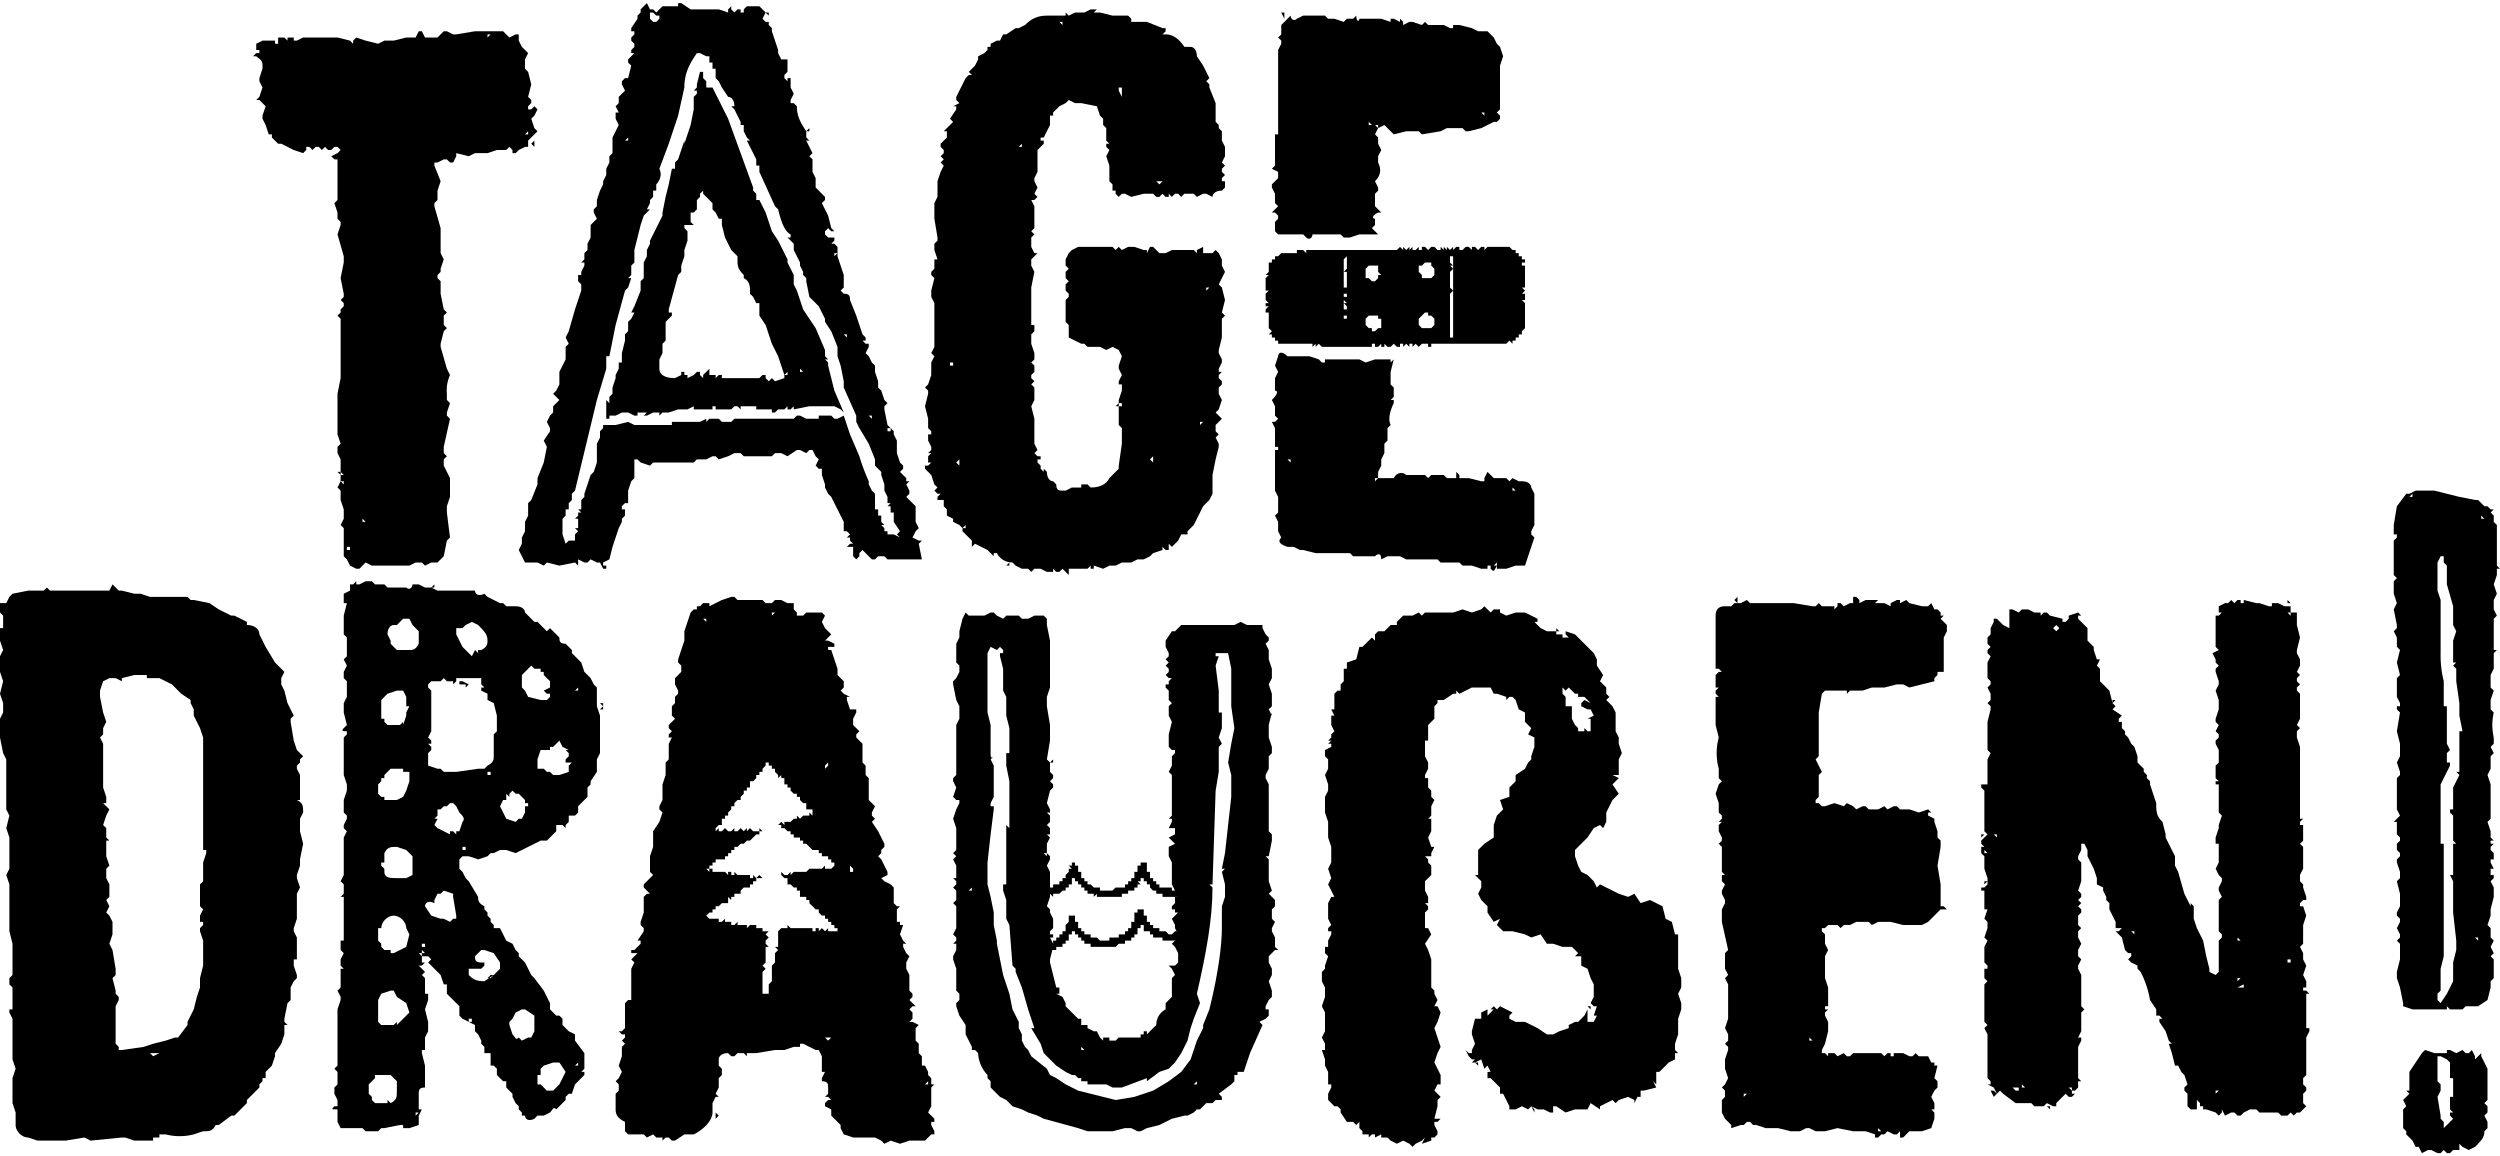 <svg xmlns="http://www.w3.org/2000/svg" viewBox="0 0 800 370"  aria-hidden="true">

  <g stroke="none" stroke-width="1" fill="currentColor" fill-rule="evenodd">
    <path d="M798 316v1-1Zm-4-150h1l-1-1v1Zm-2 134 1 1v-1h-1Zm-5-55Zm-2-46Zm0 55v-2l2-4-1-1h1v-13h1l-1-5v-4l-1-7v-4l-1-1 1-1h-1v-7l1-3-1-2v-6l-2-7v-6l-1-1v-2h-1l-1 2v9l1 3v17a34 34 0 0 0 1 9v8h1v12l1 2-1 1v3h1v1h-1 1l-1 2-1 2-1 2v19h1v36l-1 4v7l-1 1v2l1 1 2-3 2-4v-6l1-4v-3l-1-9v-10l-1-2h1v-10h1l-1-1v-8l-1-1v-1h1v1-6Zm-5 90v2l1 1v2l-1 2 1 6v1l1 1v2l1-1 1-1 1-1-1-1-2-1 2 1v-1h1l-1-1v-2h-1 1v-2h1v-1h-1 1v-1h-1 1v-2h-1 1v-2h-1v-3h-1 1v-2h-1 1l-1-1-2-1h-1v6Zm-8-103v-1 1Zm-1-82h1v-1l-1 1Zm-2 197v-1l1-1-1-2 1-1 1-1-1-1h1v-6l4-6 1-1 3 1h4v-1h1l2 1 2-1 1 1h1l1-1 1 2v1l1-1 1-1v1l1 2 1 2v10l-1 1 1 1v2l-1 1 1 2v2l-1 1c0 2-1 3-3 5l-2 1-2-1-1-1v2h-2l-1 1h-1l-1-1-1 1h-1l-2-1h-1l-2 1-1-2h-1l-1-2-1-1-1-1v-1l-1-1v-5Zm-3-175v-8l1-1v-1h-1v-3l1-6 3-4h1l2-1h6l8 2 5 1h1l1 1 1 1h1v1-1l1 1h1l-1 1 1 1v2l1 1v13l1 1h-1v2l-1 3 1 3-1 2v3l1 2-1 1v10h1l-1 1v5l-1 2v4l1 1-1 3v3l1 1a18 18 0 0 0 0 8v2l-1 1 1 2-1 1v4l-1 2 1 3v11l-1 1 1 3v2l1 1h-1v1h1l-1 1v1l1 1v2h-1v1l1 2h-1v2h1v1l-1 1 1 2v3l-1 4v2l-1 3 1 1v3l1 1-1 2 1 2-1 1 1 1v6l-1 1v2l-1 4-3 2h-4l-1 1h-4l-1-1v1h-11l-3-1v-1l-1-5-1-3v-2l1-4v-5l-1-1 1-1v-1l-1-2 1-2v-1l-1-1v-1l1-2v-4l-1-4 1-1v-2l-1-3v-1l1-1v-1l-1-1v-2l1-1v-1l-1-1v-4h-1l1-1 1-1-1-2v-10l1-1v-1l-1-3 1-2v-4l-1-4 1-6-1-1v-1h1v-1l-1-2v-6l1-1-1-4 1-4-1-1v-3l-1-2 1-1v-1l-1-5 1-2-1-3v-4l1-1-1-1v-3Z" id="letter-12"/>
    <path d="M733 307v1h-1v-1h1Zm0-49h1-2 1Zm0-65h-1v-1l1 1Zm-15 109v1-1Zm-1 16v-1 1Zm0-9Zm-1 4v1l1-1h-1Zm0-12h1l-1-1v1Zm0 4h1-1Zm0 11h2v-1l-2 1Zm-4-104h1-1Zm-2 137-1 1v-1h1Zm-4 1v1-1Zm-8-4h-1 1Zm-10-78v1-1Zm1 3h-2 2Zm-7 27h1v1l-1-1Zm-8-61v-1 1Zm-12-37v1-1Zm-3 1-1-1-1 1 1 1 1-1Zm-3 153v1l-1-1h1Zm-8-6-1-1v1h1Zm-4 0h2v1h-1l-1-1Zm-5-80v-1h-1l1 1Zm0 82-1 1-1-2h1l1 1Zm-4-67v-1h1l-1 1Zm0-10h1l-1-1v1Zm-1-5v-1h1l-1 1Zm59 0 3 6v3l1 2 2 7 2 4v-1l1 1v4l1 3 1 2 1 2 1 5 1 4v1l2 1 1-1v-10l1-1v-1l-1-1v-10l1-1-1-2v-1l1-2v-1l-1-1-1-2 1-2v-6h-1v-2l1-3v-1l1-3-1-1v-9h-1v-1h1l-1-1v-4l1-1v-4l-1-2v-1l1-1v-1l-1-1 1-2-1-1v-1l1-3v-3l-1-3 1-2v-1l-1-3v-1l1-1-1-1v-1l-1-2 2-1-1-1v-10h1l1-1h-1v-2l2-1h1l1-1 1 1 1-1h1v1h1v-1l4 1h1l3 1h1v-1h2l2 1h2v2h-1a90 90 0 0 0 1 1v-1h2v4l1 4-1 4v1l1 2v2l-1 2 1 1-1 1v1l1 1-1 1v1l1 1v8l-1 2 1 1-1 1v2l1 3v23h1l-1 1v1h1v5l-1 1 1 1v7l-1 2v2l1 1v1l1 3v1h-1l-1 1v1h1l1 3-1 3v6l-1 1 1 2v2l1 2-1 3 1 2v2h-1v1h1l1 1h-1v11h1v1l-1 2v12l-1 1v2l1 1v1l-1 1v3l1 1-1 1-1 1h-1l-1 1-1-1-1 1h-2l-1-1h-6l-1-1h-2l-2 1-1 1h-1l-1-1h-1l-2 1-1-2v1l-1 1-1-1-3-1h-1v-1h-1v-1l-1-1v3h-2l-1-1v-4l-1-1v-1l1-1-1-3-1-1-1-2h-1l-1-4-1-3h1l-1-1-1-3-2-3v-1h1l-1-1h-1v-2l-2-3a31 31 0 0 0-3-9l-1-1v-1l-2-1-1-1 1-1v-1h-1l-1-1-1-4-1-1-1-1h1l1-1h-2v-2l-1-2-1-2v-2l-1-1v-1l-1-2v-1l-2-1v-2l-1-3-2-4v-2l-1-2h-1v2l-1 2v1l1 1v6l-1 3 1 1v1l-1 1 1 1-1 1 1 1v1l-1 1v3l1 1-1 1v2l1 2-1 2v2l1 1-1 2v1l1 2v10l1 1-1 1v6l-1 2h1v1l-1 2v10l1 1h-1v2l-1 1h-1v-1h-1l1 1v1h1l-1 1h-1l-1-1-1 1-1 1-1 1v1h-1l-2-1-1 1h-3l-1-1h-5l-4-3-1-1-1 1-1-2-2-1h1v-1l-1-1v-14l-1-2 1-1-1-1v-12l1-1-1-1v-3h1v-1l-1-1v-5l1-2-1-1 1-3v-2l-1-1 1-3h-1v-6h-1v-1h1l1-1v-2l-1-3v-4l-1-1v-2h1l-1-1v-1l2-2-1-1v-13l-1-1v-1h2v-8l1-2-1-1v-9l1-4v-1l-1-1 1-1v-2l-1-2 1-1v-1l-1-1v-5l1-2-1-1v-1l1-1-1-1v-2l1-1v-2l1-2v-1h1l1 1 1 1 2 1v-6h1l2 1 1-1h2l2 1h2v1l1-1h1l1 1 4 1v1h1l1-1v-1l3-1 1 1h-1v1l1 1 1 1 1 1v4l1 1 1 1v1l1 3h1l-1 2 1 1v4l3 3 1 4v-1h1l-1 1 1 1-1 1 3 2-1 1v1h1v2l1 1v1l1 1 1 2 1 1 1 3v2l1 1 1 1v1l1 1v1l1 1v1l2 6v1c0 3 1 4 2 5l1 4v1Z" id="letter-11"/>
    <path d="M621 291v-1h1l1 1h-2Zm-20 70v1h1l-1-1Zm-11-161h-1 1Zm-10 14h1-1Zm0 119-1-1v1h1Zm-20-133v-1 1Zm-1 150h-1v1l1-1Zm-3-158v1l-1-1 1-1v1Zm65 6 1 1 1 1v2l-1 2v11h-2v1l-1 1v1l-4 1-4 1-2-1h-2l-4 1h-4l-3 1h-4l-1 1v-2 1h-7l-1 1-1 6v14l-1 1 1 2 1 2-1 1v7l-1 1v1h1l1 1h1l3-1 3 1 1-1 2 1 1 1 2-1h1l1 1h3l2-1 1 1 2-1h1l1 1h3l3 1 3-1 1 1h-1v1l2 1v1l1 3v2l1 1v2l-1 6 1 6v8l-4 4-2 1h-6l-4-1h-4l-2 1-1-1h-4l-2 1h-2l-1 1-1-1h-3l-1 1h-1v1l1 1v3l1 2-1 2v7l1 3v6h-1v1h1l-1 1v1l1 2v3l-1 4-1 2v1h1l1 1v-1h2l1 1 2-1 1 1h1l1-1h9l1 1 1-1h1v1h1v-1h3l2 1h1l1-1 1 1h3l1 2h1v1h1l-1 4 1 1v2l-1 1-1 2 1 2v2h-1l1 1v2l-1 3-3 1h-4l-2 2h-1v-2l-1 1h-1l-2-1-1 1h-1l-1 1h-1v-1l-3-1h-4l-5-1-4 1h-3l-2-1h-1l-2 1h-3l-4-1h-4l-3-1h-1l-1-1h-1l-1 1h-1l-3 1v-1l-2-2-1-2v-4l1-1v-2l-1-1 1-1 1-2-1-3v-3l1-3v-1l-1-1 1-1v-2l-1-2 1-3v-11l-1-2 1-1-1-2v-5l1-1-2-9v-4l1-2v-1l-1-2v-1l1-2-1-1v-2h1l-1-1v-8l-1-1 1-1v-1l-1-2v-2l1-1h-1l1-1v-1l-1-1v-3l-1-3 1-3 1-1-1-1v-3a19 19 0 0 1 0-10l-1-4v-9h1l-1-1v-1l1-1h-1v-4l1-1h1l-1-1h-1v-17c0-2 1-3 3-3h2l1-1h2l2-1 1 1h14l6 1h1l1-1 1 1h4v1l1-1v-1h1l1 1 2-1h1v-2h1l1 1v1l2-1h4l-1 1h3l2 1v-1l2-1h1v1l2-1 1 1 4 1h2l1-1 1 2h1l1 1v1h1l-1 1Z" id="letter-10"/>
    <path d="m453 366-1 1-1-1-2-1-2 1-2-1-1-1-1 1 1-1h-2v-1l-2 1v-1h-1l-1 1v-1h-2v-1l-1-1v-2l-1 1-1-1h-2l1-1-1 1-2-3v-1l-1-1h-1l-2-2v-2l1-2v-1h-1v-4l-1-2v-2l-1-3h1v-2l-1-2 1-2v-6l-1-2 1-3v-3l-1-2v-3l1-1v-1l1-3-1-1v-2h1v-2l1-2v-1h-1v-1l1-1-1-2v-5l1-2h1l-2-4 1-2-1-3 1-2v-5l-1-3v-5l-1-3v-5l1-2v-2l-1-3 1-2v-3l-1-1v-2l2-1v-1h-1l1-1h-1l1-1v-1l1-1-1-2v-3h1l-1-2h2-1v-5l1-1h1v-2l1-1v-4h1v-2l3-1 1-4h1-1 1l2-2 1-1 1 1v-2h1-1l1-1h2l2-2h2v-1l2-2h3l2-1 1 1 1-1h9l3-1 3 1 3-1 1-1 1 1 1 1 1-1h-1 3v1l2 1 3-1h3l2 1 2 1v1h-1l2 2 2 1h3v1h2v1h2l-1-1v-1l3 1 2 2 2 2 2 2 1 2v2l2 3-1 2 2 2v2l1 1-1 1 2 2 1 2v6l1 2v2l1 3-1 2v5h-2l2 1-2 2 2 3-2 2-1 2-1 2v3l-1 2-1-1-2 1-2 3-2 2-2 2v2l1 3 1 2 2 1 2 2 1 2 1-1 2 1 2 1 2 1 3 1 2-1 2 3 3-1 2 1 2 1 1 4 2 1 1 4h1v11l1 3v3l-1 2 1 3v2l-1 3v5l-1 3v2l1 1h-1v2l-2 1-2 2-1 1h-1v4l-1-1 1 2-4 1h-1v2h-1l-1 2v-1l-2-1-3 1-1 1-1-1-2 1v1-1l-2 1v1l-3-2-1 2h-4l-3 1-3-2h-1v2h-1l-2-1h-2l-2-1 1 2v-1l-1-1-1 1-2-1-2 1h-2v-1l-1-2-1-2h-1v-2l-2-2-1-1h-1v-2h1l-1-2-1 1-1-3-2 1 1 1v-1h-2l1-1h-1l-1-1v1-1l-1-2 1 1h1v-1l1-2-1-3v-1l1-4h2v-2l2-1v2l1-1 1-1h-1l1-1h-1 1l1 1 1-1 2 1 2 1-1 1v1l2 1h3l2 1 2 1 3 2h2l2-1 3-1v-1l2-1h1l2-2 1-2v4h2l1-2h-1l1-3h-1l-1-1 1-2v-4l-1-2-1-3-2-1v-3h-2l1-1-2-2h-3l-3-1h-2l-2-3-3 1-2-1-4-1h-3l-2-2 1-2-2 1-2-3v-2l-1-1-1-1-1-2 1-2v-2l-2-2h1v-8l2-2 3-2v-4l1-3 2-2-1-3 3-1v-3l2-2v-2l3-2 1-2 1-1v-1l1-3v-3l-2-1 1-2-2-2v-3l-2-1-1-3-1-1h-1l-1 1v-1l-3-1h-1l-1-2h-6l-2 1-2 1-1-1v1h-1l-3 2h-2v1l-1 1v4l-1 1-1 1v5h-1v5l1 2v2l-1 2v1h1v3l1 1v2l1 1-1 2v3l-1 1h1v4l-1 2 1 3h1l-1 2v1h-2l1 1v1l1 1v3l-2 2v3l1 2v2h-1l1 1v1l-1 1v5h1l1 2-2 3 1 2 1 3v9l1 1v1l1 2-1 2h1l1 2-1 3-1 2 1 3 1 3-1 2-1 3 2 4v3h-1l-1 2 2 2-1 1v2l-1 4h2l-1 1h-1v1l1 2v1l-1 1h-1v1l-3 1 1-2-1 1-2 1Zm54-133 1 1h1v-4h1-2l2-1-1-2h1-2l-2-1v-1l1-1 2 1-1-1-1-1h-2v-1h-1l-2-2-1 1-1-1v2l1 1v3h2v4l1 2 1 1v1h2v-1Zm2 90-1-1h1v1-1 1Zm-11-121v-1l1 1h-1Zm-1-2v1-1h-1 2-1Z" id="letter-9"/>
    <g id="letter-8" transform="translate(305 196)">
      <path d="M78 150v1h-1l1-1Zm-37-11 1 1h-1v-1ZM22 45h-1 1Zm61 43c0 10-2 21-5 34l1 3-2 5-1 3-1 4-2 4-2 3-2 2-3 1-4 3v-1l-8 3h-3l-2-1h-6v-1h-2v-1h-1l-1-1h-1l-2-1-3-2-4-4-1-3-3-5h1l-2-6-2-7-2-5v-1l-1-1-1-13-1-2v-6l-1-3v-2h1V68l1 1V54l-1-5v-1h1-1v-3h1v-8l-1-4v-6l-1-2v-7l-1-4v-1h1v-1l-1-1s0-1 0 0l-1 1-2-1-1 2v19l1 4v9c0 1 0 2 1 1l-1 1 1 2v-1 11l-1 2v1h1v1h-1 1l-1 8-1 9v7l1 4 1 5v4l1 5v1l2 10 2 6 1 5 1 2 1 2v2l1 2v2l1 2 1 1 1 2 5 4 1 2 2 1 3 2 2 1-1-1 1 1 2 1 4 1 4 1 4 1 6-1 6-2 5-3 4-3 3-4 2-6 2-4v-1l2-5c3-12 4-21 4-26v-7l1-3v-4l-1-4 1-1h-1l1-5 2-18v-7l-1-4 1-6 1-5-1-7V18l-1-5h-4v1h1l-1 3 1 8v7h1v5l-1 3 1 2-1 1v8l-1 6-1 30h-1l1 1ZM5 89l1-1v1H5Zm65-40v-3l1-1v-1h-1l-1-1v-4l1-4-1-2v-3l1-1-1-1v-3l-1-1v-1h1v-1l1-1h-1l-1-1 1-1v-1l-1-1 1-1-1-1 1-1v-1l-1-2V9l2-3h1l1-1 1-1h17l2-1 2 1h5v1l1 2 1 1v1l-1 1 1 2v3l1 3v3l-1 2 1 3v4l-1 1 1 2v-1l-1 4v4l1 3v2l-1 1v4l-1 2v1l1 2v15l1 1v2l-1 5h-1l1 1v7l1 3-1 1 1 1 1 1v2l-1 1v3l1 1-1 2v1l1 2v3l1 1h-1l-1 1-1 1v2l1 2v2l-1 2 1 3v2l-1 1-1 2v1h1v2l-1 1-2 1 1 1-4 9-2 6h-2v1h-1v2l-1 1-4 3 1 1v1h-2l-1 1h-2l-2 2h-1l-1 1-2 1h-1l-4 1-4 2-4 1-2 1h-1l-2-1h-2l-4 1h-8l-3-1-11-3-2-1-3-1-2-1-3-1-2-2-2-1-3-3v-2l-1-1v-1c-2-2-3-5-3-7l-1-1H6v-1l-2-4v-3l-2-3-1-3v-1l1-1v-2l-1-1v-7l-1-3v-1l1-2v-2H0l1-1v-1l-1-1 1-2v-7l-1-1 1-1v-3l-1-1 1-1v-1l-1-1h1v-4l-1-2 1-1-1-1 1-1v-7l-1-3 1-3 1-2v-1H1l-1-1 1-3-1-2v-1l1-1V36l1-2v-4l-1-2-1-5v-1l1-1 1-2v-2l-1-1v-6l1-2V6l1-4 1-2 1 1h5l2-1h1l1 1 2 1 1-1h4l1 1h2l2-1h3l1 1v2l1 5v15l-1 3v3l1 6v2h-1 1v3l-1 6 1 1 1-1v1h-1v3l1 1v1l-1 1 1 1v1l-1 1-1 4 1 2v1h-1l1 1v2l-1 1 1 1v2h-1l1 1-1 2v3h-1l1 1v-1l1 1v1l-1 2 1 2v8l-1 3 1 1v1l1 2v3l-1 1v1h1v1h-1l1 2v1l-1 4v1l2 8h1v2h-1l2 1 1 2v1l4 4h1v2h2v1l2 1h1l1 2 1 1v-1h2v1h2l1-1h7v-1h1v-1h1v1l3-3c0-2 1-4 3-5v-2l2-2v-6l1-1-1-2-1-1h2l1-1v-3l-1-2-1-1 1-1 1-1v-1l-1-2v-1l-1-2 1-1 1-1h-1v-1h-1v-1l1-1v-2l-1-2 2 2h-1v-2l-1-2v-7l-1-2v-3l2-1-1-1-1-1 2-1v1-4 1h-2l1-2v-1h-1l1-1V52l-1-1 1-2Z" id="Fill-10"/>
      <path id="Fill-2" d="M61 85h-1v1h-1l1 1h-1v1h-1v1h-2v1h-2v1-1 1h-8v-1l-1 1v-1h-2v-1h-1v-1h-1v-1h-1v-1h-1v-1h-1v2h-1v1h-1v1h-1l-1 1h-2v1l-1-1v1h-4v-1h-1 1v-1h2l1-1v1-1h2v-1h2v-1h1v-1h1v-1h1-1l1-1v-1h1l-1-1h1v-1h1v1h1v2h1v2h1v1h1v1h1l1 1v-1 1h2v1h4l1-1h3v-1h1v-1h1v-1h1v-2h1v-2h1-1 1v-1h2v3h1v2h1v1-1 1h1v1h1v1h3v1-1h1v1h3v2h-6v-1h-2v-1h-1l-1-1v-1h-1v-1h-1v-1z"/>
      <path id="Fill-1" d="M60 100v1h-1v2h-1v1h-1v1h-2v1h-2l-1 1h-8v-1h-2v-1h-1v-1h-1v-1h-1v-1h-1v1h-1v2h-1v1h-1v1h-2v1h-2v1-1 1h-4v-1h-1 1-1l1-1h2v-1 1l1-1h2v-1h1v-1h1v-1h1v-1h1v-2l1-1v-2h2v2h1v2h1v1h1v1h2v1h2l1 1v-1 1h3v-1h3v-1h2v-1h1v-1h1v-2h1v-3h1v-1h2v2h1v2h1v1h1v1h2v1h2l1 1v-1 1h1l1-1v1-1h1v1h1-1 1v1l-1 1h-5v-1h-1v1-1h-2v-1h-1v-1h-2v-2h-1z"/>
    </g>
    <path d="m235 191 1 1h8l1 1h2l1-1h2a47 47 0 0 0 2 1h2v2l1 1v1h2l1-1h5l1 1-1 2 1 2 2 2-1 1-1 1h1l2 1v1h-2v1h1l2 6v2l1 1 1 1v2l-1 1 1 1 2 1h-1v1l1 3h2v1l-1 2v2l2 2-1 1v1l1 1 1 1v6l1 1v3l1 1v7l1 1 1 1-1 2v1l1 1-1 1 2 3 2 4v1l-1 1v1l-1 1 1 1 1 2 1 2v1l-2 1 1 1 2 1 1 1v5l1 1h1l-1 1v4h1v1h1l-1 3 1 2 1 1h-1v1l1 2 1 1-1 2v2l1 2v5l1 1v1l-1 1 1 1 1 1h-1l-1 1 1 1v2l-1 1h1l2 1-1 1v4l1 1v3l1 1v3h1l1 2v1l1 1v2h1l-1 1v6l-1 2 1 1 1 1v1h-1v1l1 2v1h-1l-1 1-1 1h-5l-3 1-3-1-2 1-1-1-2-1h-7l-3-1-1-2v-1l-3-3v-2l-2-1v-1l1-1h1l-1-1h-1l1-1v-2c0-1 0-2-2-2v-1l1-2h-1v-5l-1-2h-1l-2-1-2-1h-1v1h-2l-3 1h-3l-6 1h-3v1l-1-1h-2l-1 1h-1l-1-1c-2 0-3 1-3 2v2l1 1v2l-1 1v3l-1 2 1 1h-1l-1 2v3c0 2-2 5-6 7h-3l-3 2h-1l-1-1h-1l-1 1v-1h-2l-1-1-2 1-1-1h-5l-1-1v-3c-2-1-3-2-3-4v-5l1-1v-2l-1-1 1-1 1-2-1-2 1-3v-3l1-1-1-1h-1 1l1-1v-1h-1l-1-1h1l1-1v-8l1-1h1v-10l1-2-1-1 1-1 1-1h-2v-1h1l1-1 1-1v-1h-1l2-3v-1l-1-1v-1l1-3v-5l1-1h1l-1-1-1-1v-1l1-1 1-1 1-1-1-1v-5l1-3v-5l2-3 1-3-1-1v-1l1-2v-5l1-3v-4l1-1v-5l1-2h-1v-1l1-1-1-1v-1l1-1 1-1-1-1v-3l1-1v-2l1-1v-1l-1-2v-2l1-1 1-1v-2l-1-1v-1l1-3 1-3v-3l1-3 1-3 1-1h1v-1h1l1-1h2v1l2-1 2-1 3-1h1Zm58 167v1-1Zm-64-2 1 1-1 1v-2Zm-29-3-1 1 1-1Zm97-7-1 1h1v-1Zm-32-12h-1 1Zm0-2h-1l1 1 1-1h-1Zm-20-88v1l-1 1v1h-1v1h-1v1l-1 1h-1v2h-1v1h-1v1l-1 1v1h-1l-1 1v1h-1v1l-1 1v1h-1v1h-1v2h-1l-1 1v1l1-1v1h1l1-1 1 1h1l1-1v1h1l1-1 1 1 1-1v1l1-1 1 1h2v-1l1 1h-1v1h-1l-1 1-1 1h-1l-1 1h-1l-1 1h-1v1h-1v1h-1v1h-1v1h-3v1h-1v1h-1v1h-1l1 1v-1h1v1h4l1 1v-1h1v1h1v-1l1 1h4v1h1v-1l1 1 1-1 1 1h-2v1h-1v1h-1v1h-2l-1 1v1h-2v1h-1v1l-1-1v2h-2l-1 1h-1v1h-1v1h-1l-1 1v1-1l1 1h3v1h1l1-1v1h2v1h1l1-1v1h3v1l1-1h2v1h2v1h1v-1 1h1l-1 1 1 1-1 1v1l1 1h-1v5l-1 1 1 1-1 1v7h2v-3l1-1v-5l1-1v-3l1-1-1-1h1v-5l1-1h-1 3v-1l1 1h7v1h1v-1h1v1l1-1 1 1 1-1v1h3v-1h-1v-1h-1v-1h-1v-1h-1v-1h-1l-1-1v-1h-1l-1-1-1-1v-1h-1v-1h-2v-2h-1v-1h-1l-1-1h-1v-2h-1l-1-1v-1l1 1h1l1-1v1l1-1h4l1-1h4l1-1v1h2l1-1v-1h-1v-1h-1v-1h-2v-1h-1v-1h-2l-1-1-1-1h-1v-1h-1v-1h-2v-1h-1v-1h-1l-1-1h-1v-1h-1l1-1 1 1v-1h2l1-1h1v-1l1 1 1-1h2v-1l1 1v-2h-2v-2h-1l-1-1v-1h-1v-1h-1l-1-1v-1h-1v-1h-1v-2h-1v-1l-1 1v-1l-1-1v-1h-1v-1h-1v-1h-1Zm27 33v2h1v-1l-1-1Zm-7-33-1 1v1l1-1v-1Zm-12-45Zm-28-1 1 1v-1h-1Zm22-2v1l1-1h-1Z" id="letter-7"/>
    <path d="M193 225v1l-1-1h1Zm-1 2 1-1v1h-1Zm-7 114v-1l-1 1h1Zm-1-120h1v-1l-1 1Zm-7-15h1-1Zm2 141 1-2 1-2-2-3h-2l-3 1-1 1v2h-1v3h1l2 2h2l1-1 1-1Zm-6-101h1l1 1h1l1 1h2l3-1v-2l1-1h-2v-1l1-1v-1l-1-1h1l-2-1-1-2-1 1-1 1h-1v1h-3l-1 3v3h1Zm-2 20 1-1-1 1c-1 0-1 0 0 0Zm0-52-1-1-2 2-1 1v-1 5l1 1 1 2 4 1h2l1-1v-1h-1l-1-1 2-1v-2l-1-1-1-1v-1h-1v-1h-2Zm-3 109h-1l-2 1-1 2-1 1v1l1 3c1 1 1 2 2 1v1-1l1 1 2-1h1l1-2v-5l-3-2Zm-6-61 3 1 1-1h1l1-2v-2h1v-1h-1v-2 1l-1-1-1-1h1-2l-1-1-1 1v1l-1-1v2h-1l-1 2 2 4Zm-6-14h1v-1h-1v1Zm0 21h-1 1Zm-2 39h1-1 1v2-1l-1 1h-4v2c1 1 2 2 5 2l3-2-1 1h-1l1-1h1l1-1 1-1v-2l-2-3-3-1h-1l-2 2c0 1 0 2 2 2Zm-6-37h1v1h-1v-1Zm-1-52v-1h1l2 1-1 1v-1h-2Zm7-11c2-1 2-2 2-3 0-2-1-3-3-5l-2-1-2 1-1 1h-2v2l2 4 3 3 1-2 1 1v-1c0 1 0 0 0 0h1Zm-12 38Zm4 20h1l1-3c1-1 0-2-1-3l-1-2-1-1h-1l-1 1h-1l-1 1h-1v2l-1 1h1l-1 2 1 1 2 1 2 1v-1h1l1 1v-1Zm-8-78 1-1v1h-1c0 1 0 1 0 0Zm7 30h-2l-1-1-1 1h-3l-1 1v1l1 1v13l-1 2 1 1v1h-1l1 1v1l-1 1v4l3 1h1l1 1h4l7-1h2l1-1c2-1 2-2 2-3v-7l1-1v-5l-1-4-2-1v-2l-2-1v-1h1v1-1l-1-1v-2h-8v1l-1 1v-1Zm-3 76 2 1 1-1h1v-1l-1-6v-1l-3-1-1 1h-1l-1 2v1c-2-1-3 0-3 1l2 3 3 1h1Zm-7 9v-1h1v1h-1Zm-2 53h1l-1 1v-1Zm-6-148h4c1 0 2 0 3-2v-4l-2-2-1-2h-2l-1 1-1 1h-1c-1 0-2 1-2 3l1 2v1l2 2Zm-4 66v2h-1v1l1 1v1c0 2 2 2 4 2h3l2-1v-6l-2-2-3-1c-2 0-3 0-4 2v1Zm4-42h1l1-1v1l1-3v-1l1-2h-1v-3l-1-2h-2l-3 1-2 2v6h1v1l1 1h3Zm-2 85-3 1-1 2v7l1 1h4v-1 1l1-1v1l2-2 2-2-1-3-3-2-1-2h-1Zm-3-20h-1v5-1l1 1v1l1 1h2v1h1l4-2 1-4-1-2c0-2-2-4-4-4s-4 2-4 4Zm-1-45v2l1 1h1v1h4l2-1 1-2 1-3v-3h-3 1v-1h-4v1-1l-2 2v1h-1v1l-1 1v1Zm6 97v-3l-2-2h-5v1l-1 1v-1 1l-1 1v3l1 1v1l1 1h4v-1l1 1c2-1 2-2 2-4Zm-19 5v-2l-1-2v-2l1-1v-4l-1-1 1-1v-18l1-3v-1l-1-2 1-1v-6h1l-1-1v-2l1-2-1-1v-3h1v-14h-1l1-1v-3l-1-1 1-2v-10c1 0 1 0 0 0v-2l1-2-1-1v-1l1-2v-1l-1-1v-4l1-3v-2l-1-3v-12l1-1v-1c-1 0-2 0-1-1l1-1-1-4v-3l1-2v-5l-1-1v-2l1-2-1-2 1-1v-6l-1-1v-6l1-4h-1v-3l2-1v-2h1l1-1v1h1l2-1h2l1 1h3l1 1h6c1 1 2 0 2-1h2l2 1c0 1 0 1 0 0h2l2 1h12c0 1 1 2 3 1l1 1 4 2h1l1 1h3c2 0 3 1 3 2l1 1 1 1 1 1h1l1 1 1 1 1 1 1-1 1 1 1 1 1 1c0 1 0 2 2 2l2 2v1l1 1 2 2 1 3 2 2 1 2 1 1v6l1 3v12l-1 2v4l-2 3v1l-1 1v3l-1 1-1 1-1 1v2l-1 1h-2v2l-1 1v1l-1-1h-2v2l-1 1-1 1-1 1h-2l-8 4-3-1h-2l-2 1h-1l-1 1-3 1-3-1h-2l-1 1v3l1 1 1 2 1 1 3 5c0 1 0 2 2 3v1l1 1v1l1 1v1l1 1v1h2l1 2 1 2 2 1 1 2h-1 1l1 1v1l2 2 1 2 1 2 1 1 3 4 1 2 1 2v2l1 1 1 1h1l1 1v2l2 2 2 1v2l3 4v5l-1 1h1v1l-1 1-1 1-1 1-1 3h-1l-1 1v1l-3 3c-1-1-1 0-2 1l-2 1h-2l-1 1c-2 1-3 0-3-1h-1v-1l-1-1v-1l-1-1-1-2v-1l-2-2v-2h-1l-1-1-1-1v-2l-1-1h-1v-4h-2v-2l-1-1v-1l-1-2-1-1v-2l-2-1h1v-1h-1v1l-2-1-1-1v-4 1l-1-1-1-1-1-1-1-1v-3h-1l-1-3-2-2-1-1-1-1 1-1-1-1h-2v-1h1l-1-1v1h-1l1 1v2h1l-1 1h-1l1 1 1 1-1 1 1 1v5h1v2l-1 3 1 4v3l-1 2v4h-1v1l1 4v7c-2 0-2 1-2 2v5h1l-1 2v3l-3 1h-2v-1h-1l-5 1h-1l-1 1h-4l-1-1h-7l-1-2v-4c-2 0-2 0-1-1h1Z" id="letter-6"/>
    <path d="m48 337 1 1 2-1h-3Zm1-2h-2 2Zm16-34-1-3v-1l1-1v-1h-1v-2l1-2-1-1v-7l1-1v-6l1-3v-1h-1v-36l-1-3-2-4v-2l-1-2v-1l-3-2-3-3-4-2h-4v-1h-4l-4 1v1l-2-1h-2l-2 1-1 3v2l1 5 1 3-1 2v2l-1 1 1 2v14l1 3v2h-1l2 2-1 2-1 3 1 1v3l1 1h-1v5l1 3-1 1v3l1 2v4l-1 1 1 2-1 2 1 1 1 2v4l-1 3 1 2 1 6v2l-1 1 1 4v1l1 1v1l-1 2v12l1 1v1h1l7-1 3-1 4-1 3-1h1l3-4v-1l2-4 1-4 1-3v-3l1-4v-8ZM4 353v-8l1-3-1-3v-13l-1-2v-1h1v-7l-1-1v-2l1-1v-10l-1-4v-15l-1-3 1-2v-10l-1-3 1-4-1-2v-16l-1-2-1-5v-6l1-2v-3l-1-3 1-4-1-3v-5l1-2-1-3v-4h1v-4l-1-1v-3h2l1-2 1-1 5-1h5l1-1 1 1h19l1-2 2 2h1l4 1h2l3 1h12l1 1h1l5 1 3 2 4 2h1l2 1 2 1v1c2 0 4 1 4 3l2 4 3 5 1 1 1 1 1 1-1 2v2l1 2 1 4 1 2 1 2-1 1v1l1 6 1 3 2 2-1 1v1l-1 1v1l1 2v8h-1c2 1 2 2 2 4l-1 2v4l1 4-1 5v2l-1 3v1l1 3-1 2v8l-1 3v1l1 2v7h-1v2l1 3v1l-1 1-1 2v4l-1 1-1 5v1l1 1h-1v3l-1 3-2 3v1l-1 3-2 2v2h-1v1l-1 1v1l-4 4v1l-1 1-1 1-2 2h-1l-4 3h-1c-1 2-2 2-4 2l-3 1a18 18 0 0 1-9 0h-2v1h-2v1h-6l-3-1h-1l-10 1-2-1-6 1h-9l-3-1c-2 0-4-2-4-4v-4l-1-3Z" id="letter-5"/>
    <g id="letter-4" transform="translate(405 4)">
      <path d="M83 87v-6h-1v-1h1v-1h-1v-1h-1v-1h-1v-1h-1l-1-1h-7l-1 1v-1h-1l-1 1-1-1h-1v1l-1-1h-1l-1 1h-1v-1h-1l-1 1v-1l-1 1-1-1v1l-1-1v1l-1-1v1h-1l-1-1h-1l-1 1-1-1h-1v1h-1v-1l-1 1h-1v-1l-1 1v-1l-1 1-1-1v1l-1-1-1 1H13v1l-1-1h-2v1H5l-1 1H3v1H2v1H1v3l-1 1h1l-1 1v4h1l-1 1v2l1 1H0v1h1l-1 1v1h1v5l1 1-1 1h1v1h1v1h1v1h11v1l1-1v1l1-1 1 1h16v-1h1v1h1l1-1v1h1v-1l1 1h1l1-1 1 1h1v-1h1v1l1-1 1 1v-1h1v1l1-1 1 1 1-1h2v1h1v-1h24l1-1 1 1v-1h1v-1h1v-1h1v-1l1-1v-8l-1-1h1v-2h-1l1-1-1-1h1v-1Zm-57-8v3l-1 1h1v5h-1v2h1v1h-1v1l1 1h-1l1 1v1h-1v2h1v1h-1v7-26l1-1v1Zm10 4 1 1h-1v1l-1 1h-1l-1-1h-1v-3l1-1h3v2Zm1 17v1h-1l-1 1h-1v-1h-1l-1-1v-2l1-1h3v1h1v2Zm17-18v2l-1 1h-3v-1l-1-1v-2h1l1-1h2v1l1 1Zm0 17v1l-1 1h-3l-1-1v-2l1-1 1-1h1v1h1l1 1v1Zm6-20v25h-1V90l1-1-1-1v-5l1-1-1-1h1l-1-1v-2h1v1Z" id="Fill-38"/>
      <path d="M7 110h7l3 1 1 1h1v-1h11l2 1 3-1h5v1l1-1-1 4v4l1 1v3l-1 1h1v1c-1 2-2 5-1 7l-1 1v4l-1 1v3l-1 2v2l-1 2v2h-1v1l1-1h5c1-2 3-2 4-1h3c0-1 0-1 0 0h3l1 1 1-1h4l1 1h3v-2l1 1v1h3l4 1h1c1 0 1 0 0 0v-1l1-2 1 1 1 1h4l1 1 1-1 2 1h1c2 0 3 1 3 2l1 2v10l-1 2v1l1 1-1 3-1 3-1 3h-3l-3 1h-3v-2l-1 1h1c-1 2-1 2-2 1v-1h-1v1h-2l-3-1h-3l-1-1h-6l-1-1H45l-2-1h-4l-2 1c0-2-1-2-2-1h-7l-1-1H16l-4-1h-1l-2-1H7c-3-1-3-2-2-3 1 0 1 0 0 0l-1-2v-3l-1-2 1-1v-5l-1-2v-20l-1-2h1l1-1-1-1v-3l-1-2c2-2 2-3 1-3v-4l1-2-1-2 1-3c0-1 1-2 3 0Zm72 42v1h1l-1-1Zm-71-9H7l1 1v-1Zm-4-4H3v1h1v-1ZM19 1l1 1h2l3 1 1-1h2l1-1c0 2 1 2 1 1h7l3 1V2h1l2 1V2c0-1 0-1 0 0l1 1v1l2-1h1l3 1 1-1 1 1h5l2 1h1V4h2l4 1 2 1h3l1 1 1 1 1 2 1 1 1 3-1 3v14l-1 1 1 1v1l-1 1h-1l-4 2-4 1h-1l-1-1h-5l-2 1-6 1-1-1h-4l-4 1-1-1-2-2-2 1-1 2 1 1v2l1 2-1 2v2c1 2 1 4-1 6l1 2v1l-1 1v4l2 2h-1c-2 1-2 2-1 2v2l-1 1 1 1 1 1h-6l-3 1h-2l-1-1h-9c0 1-1 2-2 1l-1-1H4l-1-1v-3l1-1v-1l-1-1H2l1-1 1-1-1-1v-3l-1-2v-1l2-2v-2l-2-1 1-1V39h1V12l1-2V9L4 8l1-1V4l1-1 1-1 1-1c0 1 1 2 2 1l2-1h7Zm16 61v1c-1 0-1 0 0 0v-1Zm0-26 1 1v-1h-1Zm-2-1v1h1l-1-1ZM5 33H4h1v1-1Zm65-1h-1l1 1v-1Zm0-3v1-1ZM3 25v1-1ZM72 8v1h-1 1V8ZM10 6v1-1ZM6 0v2L5 0h1Z" id="Combined-Shape"/>
    </g>
    <path d="M387 92h-1v1l1-1Zm-3 44 1-1h-1v1Zm0-99v-1 1Zm-14 21 1 1 1-1h-2Zm-1-45h1-1Zm-1 134 1 1v-2l-1 1ZM358 28v1l1 2v-3h-1ZM339 7l1 1V7h-1Zm-11 35v-1 1Zm-2 5h1v-1l-1 1Zm-4 134 1-1v1h-1Zm-16-33 1 1v-2l-1 1Zm-1-31v-1h-1v1h1Zm87-21-1 4 1 1-1 1v6l-1 4v1l1 2v1l-1 2v1h1l-1 1v1l1 1v1l-1 1v2l1 2-1 3-1 1 1 1 1 1-1 1-1 1v2l1 1-1 1 1 2v1l-1 4-1 5v6l-1 2-2 2-1 2-1 2-1 2-1 1-1 1v1h-2l-1 2-1 1-1 1-1-1v2h-1l-1-1v1l-3 1-1 1-2 1h-2l-2 1h-3l-2 1h-2l-2 1-3-1v1h-1v-1l-1 1h-6v2l-1-1-1-1-1 1h-1l-1-1v1h-2l-2-1h-2l-1 1-1-1h-2l-2-1-1-1c-2 0-4-1-5-3h-1v1l-1-1-1-1-2-1-2-1-1 1v-2l-2-2-1-1v-1h1v-1l-1 1-1-1-2-1v-1l-2-1v-2l-1-1v-2h-2v-1l1-1h-1l-1-1 1-1-1-1-1-3-2-2v-1h1l1-1h-1v-2l1-1h-1l1-1v-1l-1-2v-2h1v-1l-1-1v-3l-1-4 1-4v-1l-1-1 1-1 1-3v-4l1-2-1-1 1-2V97l-1-2v-2l1-4-1-1v-1l1-1v-3h1l-1-3v-2l1-1v-1l-1-6v-5l1-2v-5l1-3 1-2-1-1 1-1-1-1 1-1v-1l-1-1v-1l1-1 1-1v-2h-1l1-1 2-2-1-1 2-3v-1h-1l2-1-1-1v-1l3-6 1-1h1l-1-1 2-2 1-2v-1l2-1 1-1v-1h1v-1h1-1l2-1h1l1-2h1l3-2h1l2-1c2-2 4-3 7-3h6V4l1 1 2-1h3l2-1h2l-1 1h2l4 1h5l1 1v1h5l5 2h1v1l-1 1h1c2 0 4 1 6 4h2c1 0 2 1 2 3l2 3 2 4-1 1 1 1v1l2 5v5h1-1v1l1 1v1l1 1v3l1 2v3l-1 2 1 1-1 1v1l1 1-1 1v1h1v2l-1 1c-2 0-3 1-3 2l-2-1h-1l-2 1-1-1h-3l-1 1-1-1h-1l-1 1-1-1v1h-1l-1-1-1 1h-1l-1-1h-3l-4 1-2-1h-1l-1 1-1-1v-1h-1v-2l-1-1v-5l-1-3 1-2-1-1v-1h1l-1-1v-4l-1-1v-2l-1-1-1-3-5-1h-2l-2-1-1 1-2 1-2 2v1h-1v3l-1 2-1 2h-1v1h1v1l-1 1-1 1v7l-1 2v1l1 2-1 2 1 1-1 1h-1l1 2v7l-1 1 1 1-1 1v3l1 2h1l-2 2v2l1 2-1 5v12h1v2l-1 1v3l1 3v2l-1 1 1 1v2l-1 1v1l1 1-1 1 1 1v4l-1 2 1 4v8l1 2-1 1 1 1h1v1h-1v1l1 1v1l1 1v-1l1 1c0 2 1 3 2 3l1 1c0 2 1 2 2 2h1l2-1h3v-1h2l1 1c3 0 5-1 6-3l1-1 2-2v-1l1-7v-5l-1-1v-6h-1l1-1v1h1v-1h-1v-1l1-3v-2h-1v-1l1-2-1-2v-1l1-3-1-2-2-1-2 1-2-1h-4l-1-1h-1l-4-2v-4l-1-1v-7l1-1v-1l-1-1v-2l1-1-1-1v-2l1-1-1-1v-2l1-2 1-1 2-1h11l1 1 1-1 1 1 2-1h2l3 1h1v1l1-2h1l1 1 1 1h2l2-1h7l1 1v-1l2-1v2h3l1-1 1 1 1 2v2l1 2-1 2-1 2 1 1 1 4Z" id="letter-3"/>
    <path d="M286 167Zm-6-4Zm-1-28h1-1Zm-1-2 1 1v-1h-1Zm0-6h1v1-1h-1Zm-2 48h1-1Zm-2-53h1-1Zm-3-14v-1h-1l1 1Zm0-12h-1 1Zm-2 1Zm0 6h1-1Zm-11-16h-1 1Zm-2 31v1h1l-1-1Zm-4 1v1h-1l1-1Zm-14-33v-1 1Zm-1-47v1-1Zm-9 91Zm-2-112h-1l-1-1 2 1Zm-5 22h-1 1Zm-9-39v1-1Zm39 119-1-3-1-3-2-4-1-3-1-3-2-3v-4h-1l-1-2-1-1v-1c0-1 0-3-2-4v-1c-2-2-2-3-2-5v-1l-1-1-1-1-2-4-1-4v-2h-1l-1-2-1-1v-2l-1-1-2-2v-1l-1 1v1l-1 1v3l-1 1h-1v3l1 1h-3v1l1 1v3l-1 3v2l-1 3v2l-1 1-3 11v1h1v1l-1 1-1 1v6l-1 1v3l-1 2v3c0 2 2 3 5 3l2-1v-1h1v1h1v1l2-1 1-1h1v1l1 1v-1l1-1 1-1v2h2v1l1-1h1v1h12l1-1h1v1l1 1 1-1 1 1 3-1v-1Zm-40-66Zm0 83v-1 1ZM210 4Zm-2 2 1 1h1l1-1V5h-1l-1-1h-1v2Zm-2 83Zm-5-44v-1l-1 1h1Zm21-11v-2 1-2l1-1v-1h-1l1-1v-2 1l1-4c0-1 0 0 0 0h1v2l1 1h-1 1v2h2l5 10 4 11 4 11v1l1 1v2h1l2 4 1 3 1 3 2 3 2 4 1 2v1l2 4v3l1 2 2 6 4 6 3 7v2l1 1h-1l1 1v1l2 8 3 7-1-1-2-1h-8l-5 1v-1l-1 1h-1v-1l-1 1h-2l-1 1h-1v-1h-5v-1h-1v1-1h-4v1l-1-1h-1l-1 1h-5v-1h-1v1h-1c0-1 0 0 0 0h-1 1-5v-1l-2 1h-3l-3 1h-2l-1 1v-1h-1v1-1h-1l-2 1h-1l1-1h-3v1h-1l-2-1h-2l-2 1h-2v1h-1v-6l1 1v-2l1-1v-2l1-3v-1l1-2v-2h1v-3l1-4v-2l1-1v-3l1-1 1-2h-1l1-2 2-5v-3l1-1v-5l1-2v-2l1-2v-1l2-4 2-4v-1l1-5 1-4 1-5h1v-2l1-1 2-6v1l2-6 1-5v-1Zm-29 146v1h1v1h-1l-1-2h1Zm-10-7Zm-3-7Zm39-138-2 9-3 9-3 8c1 2 0 4-1 5v2h-1v2l-1 1v1l-1 2h1l-2 2-1 3-1 4-1 4v4l-1 1v3l-1 1h1l-1 3-1 1-3 11-2 10h-1v4l-3 10-7 29-1 1v2l-1 1v2h-1v2l-1 1v5l1 3 1-1h2v-2l1-1-1-1h1v-3c0 1 0 1 0 0h-1 1-1l1-1v-1h1l-1-1h1v-3l1-1v-1l1-3 1-3 1-1 1-3v-6l1-2v-2l1-1v-1h4l4-1 2 1h12v-1h9l2-1v1l1-1h3l1 1h3l1-1h19l1-1h1l2 1h4v-1h4l1 1h1l2-1 2 6 3 7a64 64 0 0 0 3 8v1l1 2 1 1v1c-1 0-1 0 0 0v2-1 3h1c-1 0 0 0 0 0v2h1v2l1 1h-1l1 1v1-1 1h1v1h2l2 1-1-1 1-1-2-3v-3h-1v-2h-1l1-1h-1v-2l-1-2v-2l-1-3v-1l-2-2v-2l-2-5-3-5-1-2v-2l-4-9v-2l-1-5-1-3v-3l-2-5-2-3v-1l-2-4-3-3-1-5v-1l-1-1v-1l-1-2v-1h-1 1l-1-2-1-2v-2l-2-2h1v-1c-2-1-3-4-4-8l-1-1-5-11v-2h-1v-2l-2-4-1-2h1l-1-1 1 1-1-1-1-2v-2h-1v-1l-2-4-1-1h1c0-2-1-3-2-3l-2-3-1-2-1-1v-3h-1v-1s1 0 0 0c0-1 0-1 0 0v-1h-1v-1h-1 1v-1h-1v1-1h-1l-1-1h-1c-2 3-4 6-4 11Zm-42 152h1-1Zm79-36h-1l-3 2-2-1h-2l-1 1h-9l-1-1h-2l-2 1-3 1-1-1h-1l-2 1h-3l-1 1h-13l-1 1-3-1-1-1h-1v6l-1 1-1 3v4h-1l-1 1v1h1v2l-1 1v1l-1 2-1 3-1 3-1 4-2 1h-2l-2-1-1 1h-1l-2-1v2l-1-1-5 1-4-1-1 1-2-1h-4l-1-2-1-2 1-2v-2l1-2v-3l1-2v-4l1-1 2-5v-2l2-5 1-5-1-2 2-3v-1l-1-2 1-2 1-1v-2l1-1 1-1-1-1-1-1 1-1 1-2v-4l1-2 1-2v-4l1-1-1-2 1-2 2-7 2-6v-2l-1-1v-2h1v-1l1-2v-1h-1l1-1v-2l1-1v-2l1-2v-4l1-1 1-1-1-2v-1l1-1v-2l1-3 1-2v-1l1-2v-2l1-2v-2l1-1v-5l2-4-1-2v-2h1l-1-2 1-1v-2l2-2-1-2v-1l1-1h1l1-4-1-1v-1l1-1 1-1h-1v-1l1-1v-1l-1-1v-1l1-1v-1h-1V9l2-3V5l1-1V3l1-1 1-1 1 2h1l1 1 2-2h5V1h1l3 2h9l3 1V3l1-1v1l1 1 1-1h1v1h1V3l1-1h4l2 2h1v1l-1-1-1 2 1 1h1v1l1 1v1l1 3 1 3v1l1 2h2v4l-1 1v1l1 1v-1h1v3l1 2-1 2v1h1l1 1c0 3 1 5 3 8l1-1v1h-1v2l1 1h-1l1 2 1 2-1 1 1 1v1h1-1v3l1 2v3l1 1 1 1 1 1v1l-1 1 2 4 1 4 1 1h-1l-1-1-1 1v1l1 1h2v1l-1 1h1l1 1v2h-1v1l1-1v1l2 6v4l-1 1 1 1c2 0 2 1 2 2l2 5 1 3 1 3 1 1v1h-1l1 1h1v1l-1 2 1 1 1 2 1 1v2l1 3v2l1 1 1 3 1 1-1 1v1l1 5 1 1h-1v1h1v-1l1 1v1l1 2v4l1 3 1 1v1l-1 1 1 1 1 1v1h1l-1 1 1 2v1l-1 1 2 2 1 1v5l1 2-1 1-1 2 2 1h1l-1 1 1 5h-11l-1-1h-2l-1 1h-1l-1-1-1-1-1-1-1 1v1l-1 1-1-1v-3h-2l1-1h1l-1-1v-1h-1l1-1-1-1h-1v-3l-1-2-3-6-1-1-1-2v-1l-1-3v-2h-1l-1-1 1-2-1-1-1-2h-1l-1 1-2-1Z" id="letter-2"/>
    <path d="M171 45v2l-1-1 1-1Zm-3-1v-1h1v-1l-1 1v1Zm-12-33v1l1-1h-1Zm-40 156h1l-1-1v1Zm-4 8h-1v1h1v-1Zm-4-24h1v1l-1-1ZM81 13v-1h1-1v1Zm0 5 1-1h1v-1h-1v-2l2-1h4v1h1v-2h2l1 1v-1h2v1h1l2-1h11l4 1 1 1v-1l1-1 3 1 4 1 2-1h3l4-1h3l1-2h1l1 2h4l1-1 1-1h1l2 1h1l6-1h9l1 1 1 1 2-1h1v2l1 2 1 1 1 1-1 2v3l1 1 1 4-1 4 1 1v1l-1 1v1h1l1-1 1 1-1 2-1 1 1 3 1 1-2 2-1 1v2h-1l-2 1-1 1h-1v-1l-1-1-1 1h-3l-3 1h-4l-2 1-4-1v1l-1 2h-1l-1-1h-1l-2 1h-1v1l2 5-1 3v3l-1 1v1l2 7v8l1 2-1 3v1l-1 1v1l1 1v4l1 5 1 1-1 1v3l1 1-1 1-1 4v1l2 7 1 2a12 12 0 0 0-1 6v2l1 1-1 3v1l1 1-2 9v2l1 1-1 1v2l2 4v6l-1 3v2l1 8-1 1-1 5-2 2h-2l-2 1-1-1h-2l-2 1h-12l-2-1-1 1-1 1h-1l-2-1-1-2-1-1v-9l-1-1 1-2v-3l-1-3v-3l-1-1 1-2 1 1v-1h-1v-2h1l-1-1v-4l-1-2v-2l1-1-1-3v-13l1-5v-19l-1-1 1-1v-1l1-1v-1l-1-1 1-1v-1l-1-5 1-5v-2l-2-7 1-3v-1l-1-1v-2l-1-3 1-1V51h-1l-1-1 2-1 1-1-1-1h-1l-1 1h-1l-1-1-1 1-1-1h-1l-1 1-1-1h-1v1l-1 1-3-1-4-2h-1l-2-2v-1h-1l-1-3-1-2v-1l1-3-2-2h-1l1-1 1-3-1-2v-1l1-3v-1c0-2-1-2-2-3h-1Z" id="letter-1"/>
  </g>
</svg>
